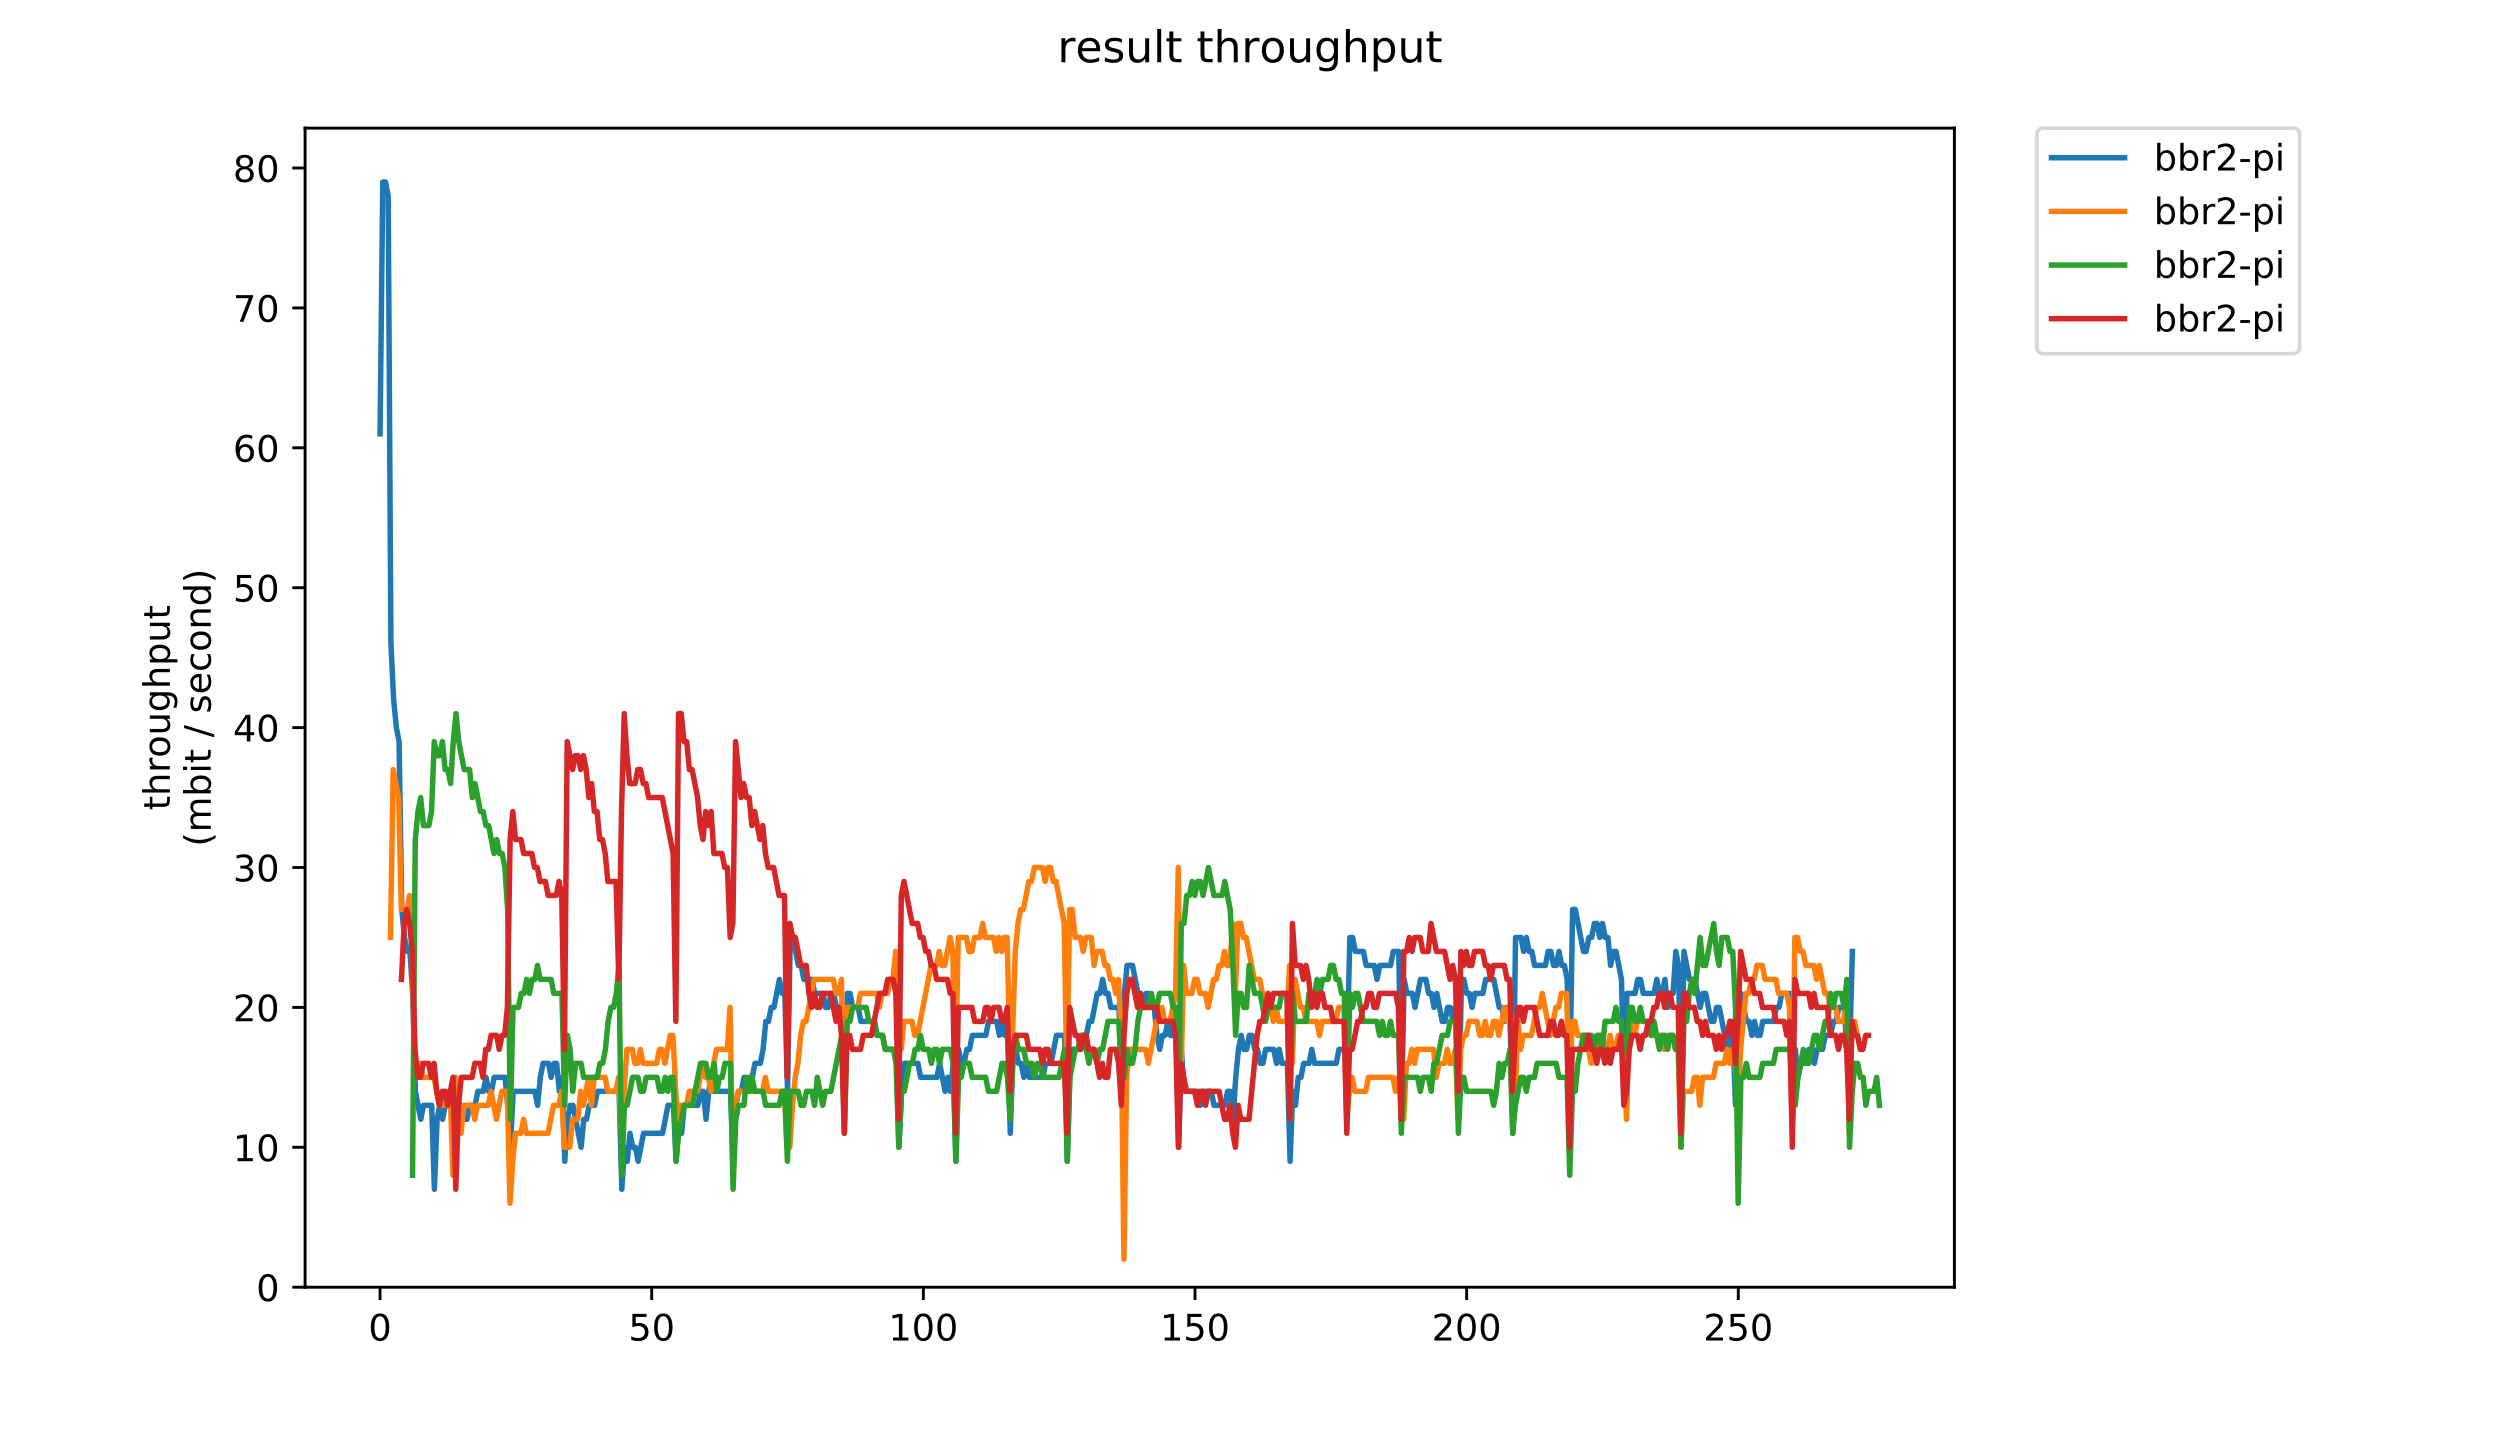 <?xml version="1.0" encoding="utf-8" standalone="no"?>
<!DOCTYPE svg PUBLIC "-//W3C//DTD SVG 1.1//EN"
  "http://www.w3.org/Graphics/SVG/1.1/DTD/svg11.dtd">
<!-- Created with matplotlib (https://matplotlib.org/) -->
<svg height="396pt" version="1.1" viewBox="0 0 684 396" width="684pt" xmlns="http://www.w3.org/2000/svg" xmlns:xlink="http://www.w3.org/1999/xlink">
 <defs>
  <style type="text/css">
*{stroke-linecap:butt;stroke-linejoin:round;}
  </style>
 </defs>
 <g id="figure_1">
  <g id="patch_1">
   <path d="M 0 396 
L 684 396 
L 684 0 
L 0 0 
z
" style="fill:#ffffff;"/>
  </g>
  <g id="axes_1">
   <g id="patch_2">
    <path d="M 83.472 352.174 
L 534.722 352.174 
L 534.722 35.062 
L 83.472 35.062 
z
" style="fill:#ffffff;"/>
   </g>
   <g id="matplotlib.axis_1">
    <g id="xtick_1">
     <g id="line2d_1">
      <defs>
       <path d="M 0 0 
L 0 3.5 
" id="m037f65667a" style="stroke:#000000;stroke-width:0.8;"/>
      </defs>
      <g>
       <use style="stroke:#000000;stroke-width:0.8;" x="103.984" xlink:href="#m037f65667a" y="352.174"/>
      </g>
     </g>
     <g id="text_1">
      <!-- 0 -->
      <defs>
       <path d="M 31.781 66.406 
Q 24.172 66.406 20.328 58.906 
Q 16.5 51.422 16.5 36.375 
Q 16.5 21.391 20.328 13.891 
Q 24.172 6.391 31.781 6.391 
Q 39.453 6.391 43.281 13.891 
Q 47.125 21.391 47.125 36.375 
Q 47.125 51.422 43.281 58.906 
Q 39.453 66.406 31.781 66.406 
z
M 31.781 74.219 
Q 44.047 74.219 50.516 64.516 
Q 56.984 54.828 56.984 36.375 
Q 56.984 17.969 50.516 8.266 
Q 44.047 -1.422 31.781 -1.422 
Q 19.531 -1.422 13.062 8.266 
Q 6.594 17.969 6.594 36.375 
Q 6.594 54.828 13.062 64.516 
Q 19.531 74.219 31.781 74.219 
z
" id="DejaVuSans-48"/>
      </defs>
      <g transform="translate(100.802 366.773)scale(0.1 -0.1)">
       <use xlink:href="#DejaVuSans-48"/>
      </g>
     </g>
    </g>
    <g id="xtick_2">
     <g id="line2d_2">
      <g>
       <use style="stroke:#000000;stroke-width:0.8;" x="178.306" xlink:href="#m037f65667a" y="352.174"/>
      </g>
     </g>
     <g id="text_2">
      <!-- 50 -->
      <defs>
       <path d="M 10.797 72.906 
L 49.516 72.906 
L 49.516 64.594 
L 19.828 64.594 
L 19.828 46.734 
Q 21.969 47.469 24.109 47.828 
Q 26.266 48.188 28.422 48.188 
Q 40.625 48.188 47.75 41.5 
Q 54.891 34.812 54.891 23.391 
Q 54.891 11.625 47.562 5.094 
Q 40.234 -1.422 26.906 -1.422 
Q 22.312 -1.422 17.547 -0.641 
Q 12.797 0.141 7.719 1.703 
L 7.719 11.625 
Q 12.109 9.234 16.797 8.062 
Q 21.484 6.891 26.703 6.891 
Q 35.156 6.891 40.078 11.328 
Q 45.016 15.766 45.016 23.391 
Q 45.016 31 40.078 35.438 
Q 35.156 39.891 26.703 39.891 
Q 22.75 39.891 18.812 39.016 
Q 14.891 38.141 10.797 36.281 
z
" id="DejaVuSans-53"/>
      </defs>
      <g transform="translate(171.944 366.773)scale(0.1 -0.1)">
       <use xlink:href="#DejaVuSans-53"/>
       <use x="63.623" xlink:href="#DejaVuSans-48"/>
      </g>
     </g>
    </g>
    <g id="xtick_3">
     <g id="line2d_3">
      <g>
       <use style="stroke:#000000;stroke-width:0.8;" x="252.629" xlink:href="#m037f65667a" y="352.174"/>
      </g>
     </g>
     <g id="text_3">
      <!-- 100 -->
      <defs>
       <path d="M 12.406 8.297 
L 28.516 8.297 
L 28.516 63.922 
L 10.984 60.406 
L 10.984 69.391 
L 28.422 72.906 
L 38.281 72.906 
L 38.281 8.297 
L 54.391 8.297 
L 54.391 0 
L 12.406 0 
z
" id="DejaVuSans-49"/>
      </defs>
      <g transform="translate(243.085 366.773)scale(0.1 -0.1)">
       <use xlink:href="#DejaVuSans-49"/>
       <use x="63.623" xlink:href="#DejaVuSans-48"/>
       <use x="127.246" xlink:href="#DejaVuSans-48"/>
      </g>
     </g>
    </g>
    <g id="xtick_4">
     <g id="line2d_4">
      <g>
       <use style="stroke:#000000;stroke-width:0.8;" x="326.951" xlink:href="#m037f65667a" y="352.174"/>
      </g>
     </g>
     <g id="text_4">
      <!-- 150 -->
      <g transform="translate(317.407 366.773)scale(0.1 -0.1)">
       <use xlink:href="#DejaVuSans-49"/>
       <use x="63.623" xlink:href="#DejaVuSans-53"/>
       <use x="127.246" xlink:href="#DejaVuSans-48"/>
      </g>
     </g>
    </g>
    <g id="xtick_5">
     <g id="line2d_5">
      <g>
       <use style="stroke:#000000;stroke-width:0.8;" x="401.274" xlink:href="#m037f65667a" y="352.174"/>
      </g>
     </g>
     <g id="text_5">
      <!-- 200 -->
      <defs>
       <path d="M 19.188 8.297 
L 53.609 8.297 
L 53.609 0 
L 7.328 0 
L 7.328 8.297 
Q 12.938 14.109 22.625 23.891 
Q 32.328 33.688 34.812 36.531 
Q 39.547 41.844 41.422 45.531 
Q 43.312 49.219 43.312 52.781 
Q 43.312 58.594 39.234 62.25 
Q 35.156 65.922 28.609 65.922 
Q 23.969 65.922 18.812 64.312 
Q 13.672 62.703 7.812 59.422 
L 7.812 69.391 
Q 13.766 71.781 18.938 73 
Q 24.125 74.219 28.422 74.219 
Q 39.75 74.219 46.484 68.547 
Q 53.219 62.891 53.219 53.422 
Q 53.219 48.922 51.531 44.891 
Q 49.859 40.875 45.406 35.406 
Q 44.188 33.984 37.641 27.219 
Q 31.109 20.453 19.188 8.297 
z
" id="DejaVuSans-50"/>
      </defs>
      <g transform="translate(391.73 366.773)scale(0.1 -0.1)">
       <use xlink:href="#DejaVuSans-50"/>
       <use x="63.623" xlink:href="#DejaVuSans-48"/>
       <use x="127.246" xlink:href="#DejaVuSans-48"/>
      </g>
     </g>
    </g>
    <g id="xtick_6">
     <g id="line2d_6">
      <g>
       <use style="stroke:#000000;stroke-width:0.8;" x="475.596" xlink:href="#m037f65667a" y="352.174"/>
      </g>
     </g>
     <g id="text_6">
      <!-- 250 -->
      <g transform="translate(466.052 366.773)scale(0.1 -0.1)">
       <use xlink:href="#DejaVuSans-50"/>
       <use x="63.623" xlink:href="#DejaVuSans-53"/>
       <use x="127.246" xlink:href="#DejaVuSans-48"/>
      </g>
     </g>
    </g>
   </g>
   <g id="matplotlib.axis_2">
    <g id="ytick_1">
     <g id="line2d_7">
      <defs>
       <path d="M 0 0 
L -3.5 0 
" id="m680a08a64b" style="stroke:#000000;stroke-width:0.8;"/>
      </defs>
      <g>
       <use style="stroke:#000000;stroke-width:0.8;" x="83.472" xlink:href="#m680a08a64b" y="352.174"/>
      </g>
     </g>
     <g id="text_7">
      <!-- 0 -->
      <g transform="translate(70.11 355.973)scale(0.1 -0.1)">
       <use xlink:href="#DejaVuSans-48"/>
      </g>
     </g>
    </g>
    <g id="ytick_2">
     <g id="line2d_8">
      <g>
       <use style="stroke:#000000;stroke-width:0.8;" x="83.472" xlink:href="#m680a08a64b" y="313.899"/>
      </g>
     </g>
     <g id="text_8">
      <!-- 10 -->
      <g transform="translate(63.747 317.698)scale(0.1 -0.1)">
       <use xlink:href="#DejaVuSans-49"/>
       <use x="63.623" xlink:href="#DejaVuSans-48"/>
      </g>
     </g>
    </g>
    <g id="ytick_3">
     <g id="line2d_9">
      <g>
       <use style="stroke:#000000;stroke-width:0.8;" x="83.472" xlink:href="#m680a08a64b" y="275.623"/>
      </g>
     </g>
     <g id="text_9">
      <!-- 20 -->
      <g transform="translate(63.747 279.423)scale(0.1 -0.1)">
       <use xlink:href="#DejaVuSans-50"/>
       <use x="63.623" xlink:href="#DejaVuSans-48"/>
      </g>
     </g>
    </g>
    <g id="ytick_4">
     <g id="line2d_10">
      <g>
       <use style="stroke:#000000;stroke-width:0.8;" x="83.472" xlink:href="#m680a08a64b" y="237.348"/>
      </g>
     </g>
     <g id="text_10">
      <!-- 30 -->
      <defs>
       <path d="M 40.578 39.312 
Q 47.656 37.797 51.625 33 
Q 55.609 28.219 55.609 21.188 
Q 55.609 10.406 48.188 4.484 
Q 40.766 -1.422 27.094 -1.422 
Q 22.516 -1.422 17.656 -0.516 
Q 12.797 0.391 7.625 2.203 
L 7.625 11.719 
Q 11.719 9.328 16.594 8.109 
Q 21.484 6.891 26.812 6.891 
Q 36.078 6.891 40.938 10.547 
Q 45.797 14.203 45.797 21.188 
Q 45.797 27.641 41.281 31.266 
Q 36.766 34.906 28.719 34.906 
L 20.219 34.906 
L 20.219 43.016 
L 29.109 43.016 
Q 36.375 43.016 40.234 45.922 
Q 44.094 48.828 44.094 54.297 
Q 44.094 59.906 40.109 62.906 
Q 36.141 65.922 28.719 65.922 
Q 24.656 65.922 20.016 65.031 
Q 15.375 64.156 9.812 62.312 
L 9.812 71.094 
Q 15.438 72.656 20.344 73.438 
Q 25.25 74.219 29.594 74.219 
Q 40.828 74.219 47.359 69.109 
Q 53.906 64.016 53.906 55.328 
Q 53.906 49.266 50.438 45.094 
Q 46.969 40.922 40.578 39.312 
z
" id="DejaVuSans-51"/>
      </defs>
      <g transform="translate(63.747 241.147)scale(0.1 -0.1)">
       <use xlink:href="#DejaVuSans-51"/>
       <use x="63.623" xlink:href="#DejaVuSans-48"/>
      </g>
     </g>
    </g>
    <g id="ytick_5">
     <g id="line2d_11">
      <g>
       <use style="stroke:#000000;stroke-width:0.8;" x="83.472" xlink:href="#m680a08a64b" y="199.073"/>
      </g>
     </g>
     <g id="text_11">
      <!-- 40 -->
      <defs>
       <path d="M 37.797 64.312 
L 12.891 25.391 
L 37.797 25.391 
z
M 35.203 72.906 
L 47.609 72.906 
L 47.609 25.391 
L 58.016 25.391 
L 58.016 17.188 
L 47.609 17.188 
L 47.609 0 
L 37.797 0 
L 37.797 17.188 
L 4.891 17.188 
L 4.891 26.703 
z
" id="DejaVuSans-52"/>
      </defs>
      <g transform="translate(63.747 202.872)scale(0.1 -0.1)">
       <use xlink:href="#DejaVuSans-52"/>
       <use x="63.623" xlink:href="#DejaVuSans-48"/>
      </g>
     </g>
    </g>
    <g id="ytick_6">
     <g id="line2d_12">
      <g>
       <use style="stroke:#000000;stroke-width:0.8;" x="83.472" xlink:href="#m680a08a64b" y="160.797"/>
      </g>
     </g>
     <g id="text_12">
      <!-- 50 -->
      <g transform="translate(63.747 164.596)scale(0.1 -0.1)">
       <use xlink:href="#DejaVuSans-53"/>
       <use x="63.623" xlink:href="#DejaVuSans-48"/>
      </g>
     </g>
    </g>
    <g id="ytick_7">
     <g id="line2d_13">
      <g>
       <use style="stroke:#000000;stroke-width:0.8;" x="83.472" xlink:href="#m680a08a64b" y="122.522"/>
      </g>
     </g>
     <g id="text_13">
      <!-- 60 -->
      <defs>
       <path d="M 33.016 40.375 
Q 26.375 40.375 22.484 35.828 
Q 18.609 31.297 18.609 23.391 
Q 18.609 15.531 22.484 10.953 
Q 26.375 6.391 33.016 6.391 
Q 39.656 6.391 43.531 10.953 
Q 47.406 15.531 47.406 23.391 
Q 47.406 31.297 43.531 35.828 
Q 39.656 40.375 33.016 40.375 
z
M 52.594 71.297 
L 52.594 62.312 
Q 48.875 64.062 45.094 64.984 
Q 41.312 65.922 37.594 65.922 
Q 27.828 65.922 22.672 59.328 
Q 17.531 52.734 16.797 39.406 
Q 19.672 43.656 24.016 45.922 
Q 28.375 48.188 33.594 48.188 
Q 44.578 48.188 50.953 41.516 
Q 57.328 34.859 57.328 23.391 
Q 57.328 12.156 50.688 5.359 
Q 44.047 -1.422 33.016 -1.422 
Q 20.359 -1.422 13.672 8.266 
Q 6.984 17.969 6.984 36.375 
Q 6.984 53.656 15.188 63.938 
Q 23.391 74.219 37.203 74.219 
Q 40.922 74.219 44.703 73.484 
Q 48.484 72.75 52.594 71.297 
z
" id="DejaVuSans-54"/>
      </defs>
      <g transform="translate(63.747 126.321)scale(0.1 -0.1)">
       <use xlink:href="#DejaVuSans-54"/>
       <use x="63.623" xlink:href="#DejaVuSans-48"/>
      </g>
     </g>
    </g>
    <g id="ytick_8">
     <g id="line2d_14">
      <g>
       <use style="stroke:#000000;stroke-width:0.8;" x="83.472" xlink:href="#m680a08a64b" y="84.246"/>
      </g>
     </g>
     <g id="text_14">
      <!-- 70 -->
      <defs>
       <path d="M 8.203 72.906 
L 55.078 72.906 
L 55.078 68.703 
L 28.609 0 
L 18.312 0 
L 43.219 64.594 
L 8.203 64.594 
z
" id="DejaVuSans-55"/>
      </defs>
      <g transform="translate(63.747 88.046)scale(0.1 -0.1)">
       <use xlink:href="#DejaVuSans-55"/>
       <use x="63.623" xlink:href="#DejaVuSans-48"/>
      </g>
     </g>
    </g>
    <g id="ytick_9">
     <g id="line2d_15">
      <g>
       <use style="stroke:#000000;stroke-width:0.8;" x="83.472" xlink:href="#m680a08a64b" y="45.971"/>
      </g>
     </g>
     <g id="text_15">
      <!-- 80 -->
      <defs>
       <path d="M 31.781 34.625 
Q 24.75 34.625 20.719 30.859 
Q 16.703 27.094 16.703 20.516 
Q 16.703 13.922 20.719 10.156 
Q 24.75 6.391 31.781 6.391 
Q 38.812 6.391 42.859 10.172 
Q 46.922 13.969 46.922 20.516 
Q 46.922 27.094 42.891 30.859 
Q 38.875 34.625 31.781 34.625 
z
M 21.922 38.812 
Q 15.578 40.375 12.031 44.719 
Q 8.5 49.078 8.5 55.328 
Q 8.5 64.062 14.719 69.141 
Q 20.953 74.219 31.781 74.219 
Q 42.672 74.219 48.875 69.141 
Q 55.078 64.062 55.078 55.328 
Q 55.078 49.078 51.531 44.719 
Q 48 40.375 41.703 38.812 
Q 48.828 37.156 52.797 32.312 
Q 56.781 27.484 56.781 20.516 
Q 56.781 9.906 50.312 4.234 
Q 43.844 -1.422 31.781 -1.422 
Q 19.734 -1.422 13.25 4.234 
Q 6.781 9.906 6.781 20.516 
Q 6.781 27.484 10.781 32.312 
Q 14.797 37.156 21.922 38.812 
z
M 18.312 54.391 
Q 18.312 48.734 21.844 45.562 
Q 25.391 42.391 31.781 42.391 
Q 38.141 42.391 41.719 45.562 
Q 45.312 48.734 45.312 54.391 
Q 45.312 60.062 41.719 63.234 
Q 38.141 66.406 31.781 66.406 
Q 25.391 66.406 21.844 63.234 
Q 18.312 60.062 18.312 54.391 
z
" id="DejaVuSans-56"/>
      </defs>
      <g transform="translate(63.747 49.77)scale(0.1 -0.1)">
       <use xlink:href="#DejaVuSans-56"/>
       <use x="63.623" xlink:href="#DejaVuSans-48"/>
      </g>
     </g>
    </g>
    <g id="text_16">
     <!-- throughput -->
     <defs>
      <path d="M 18.312 70.219 
L 18.312 54.688 
L 36.812 54.688 
L 36.812 47.703 
L 18.312 47.703 
L 18.312 18.016 
Q 18.312 11.328 20.141 9.422 
Q 21.969 7.516 27.594 7.516 
L 36.812 7.516 
L 36.812 0 
L 27.594 0 
Q 17.188 0 13.234 3.875 
Q 9.281 7.766 9.281 18.016 
L 9.281 47.703 
L 2.688 47.703 
L 2.688 54.688 
L 9.281 54.688 
L 9.281 70.219 
z
" id="DejaVuSans-116"/>
      <path d="M 54.891 33.016 
L 54.891 0 
L 45.906 0 
L 45.906 32.719 
Q 45.906 40.484 42.875 44.328 
Q 39.844 48.188 33.797 48.188 
Q 26.516 48.188 22.312 43.547 
Q 18.109 38.922 18.109 30.906 
L 18.109 0 
L 9.078 0 
L 9.078 75.984 
L 18.109 75.984 
L 18.109 46.188 
Q 21.344 51.125 25.703 53.562 
Q 30.078 56 35.797 56 
Q 45.219 56 50.047 50.172 
Q 54.891 44.344 54.891 33.016 
z
" id="DejaVuSans-104"/>
      <path d="M 41.109 46.297 
Q 39.594 47.172 37.812 47.578 
Q 36.031 48 33.891 48 
Q 26.266 48 22.188 43.047 
Q 18.109 38.094 18.109 28.812 
L 18.109 0 
L 9.078 0 
L 9.078 54.688 
L 18.109 54.688 
L 18.109 46.188 
Q 20.953 51.172 25.484 53.578 
Q 30.031 56 36.531 56 
Q 37.453 56 38.578 55.875 
Q 39.703 55.766 41.062 55.516 
z
" id="DejaVuSans-114"/>
      <path d="M 30.609 48.391 
Q 23.391 48.391 19.188 42.75 
Q 14.984 37.109 14.984 27.297 
Q 14.984 17.484 19.156 11.844 
Q 23.344 6.203 30.609 6.203 
Q 37.797 6.203 41.984 11.859 
Q 46.188 17.531 46.188 27.297 
Q 46.188 37.016 41.984 42.703 
Q 37.797 48.391 30.609 48.391 
z
M 30.609 56 
Q 42.328 56 49.016 48.375 
Q 55.719 40.766 55.719 27.297 
Q 55.719 13.875 49.016 6.219 
Q 42.328 -1.422 30.609 -1.422 
Q 18.844 -1.422 12.172 6.219 
Q 5.516 13.875 5.516 27.297 
Q 5.516 40.766 12.172 48.375 
Q 18.844 56 30.609 56 
z
" id="DejaVuSans-111"/>
      <path d="M 8.5 21.578 
L 8.5 54.688 
L 17.484 54.688 
L 17.484 21.922 
Q 17.484 14.156 20.5 10.266 
Q 23.531 6.391 29.594 6.391 
Q 36.859 6.391 41.078 11.031 
Q 45.312 15.672 45.312 23.688 
L 45.312 54.688 
L 54.297 54.688 
L 54.297 0 
L 45.312 0 
L 45.312 8.406 
Q 42.047 3.422 37.719 1 
Q 33.406 -1.422 27.688 -1.422 
Q 18.266 -1.422 13.375 4.438 
Q 8.5 10.297 8.5 21.578 
z
M 31.109 56 
z
" id="DejaVuSans-117"/>
      <path d="M 45.406 27.984 
Q 45.406 37.75 41.375 43.109 
Q 37.359 48.484 30.078 48.484 
Q 22.859 48.484 18.828 43.109 
Q 14.797 37.75 14.797 27.984 
Q 14.797 18.266 18.828 12.891 
Q 22.859 7.516 30.078 7.516 
Q 37.359 7.516 41.375 12.891 
Q 45.406 18.266 45.406 27.984 
z
M 54.391 6.781 
Q 54.391 -7.172 48.188 -13.984 
Q 42 -20.797 29.203 -20.797 
Q 24.469 -20.797 20.266 -20.094 
Q 16.062 -19.391 12.109 -17.922 
L 12.109 -9.188 
Q 16.062 -11.328 19.922 -12.344 
Q 23.781 -13.375 27.781 -13.375 
Q 36.625 -13.375 41.016 -8.766 
Q 45.406 -4.156 45.406 5.172 
L 45.406 9.625 
Q 42.625 4.781 38.281 2.391 
Q 33.938 0 27.875 0 
Q 17.828 0 11.672 7.656 
Q 5.516 15.328 5.516 27.984 
Q 5.516 40.672 11.672 48.328 
Q 17.828 56 27.875 56 
Q 33.938 56 38.281 53.609 
Q 42.625 51.219 45.406 46.391 
L 45.406 54.688 
L 54.391 54.688 
z
" id="DejaVuSans-103"/>
      <path d="M 18.109 8.203 
L 18.109 -20.797 
L 9.078 -20.797 
L 9.078 54.688 
L 18.109 54.688 
L 18.109 46.391 
Q 20.953 51.266 25.266 53.625 
Q 29.594 56 35.594 56 
Q 45.562 56 51.781 48.094 
Q 58.016 40.188 58.016 27.297 
Q 58.016 14.406 51.781 6.484 
Q 45.562 -1.422 35.594 -1.422 
Q 29.594 -1.422 25.266 0.953 
Q 20.953 3.328 18.109 8.203 
z
M 48.688 27.297 
Q 48.688 37.203 44.609 42.844 
Q 40.531 48.484 33.406 48.484 
Q 26.266 48.484 22.188 42.844 
Q 18.109 37.203 18.109 27.297 
Q 18.109 17.391 22.188 11.75 
Q 26.266 6.109 33.406 6.109 
Q 40.531 6.109 44.609 11.75 
Q 48.688 17.391 48.688 27.297 
z
" id="DejaVuSans-112"/>
     </defs>
     <g transform="translate(46.47 221.675)rotate(-90)scale(0.1 -0.1)">
      <use xlink:href="#DejaVuSans-116"/>
      <use x="39.209" xlink:href="#DejaVuSans-104"/>
      <use x="102.588" xlink:href="#DejaVuSans-114"/>
      <use x="143.67" xlink:href="#DejaVuSans-111"/>
      <use x="204.852" xlink:href="#DejaVuSans-117"/>
      <use x="268.23" xlink:href="#DejaVuSans-103"/>
      <use x="331.707" xlink:href="#DejaVuSans-104"/>
      <use x="395.086" xlink:href="#DejaVuSans-112"/>
      <use x="458.562" xlink:href="#DejaVuSans-117"/>
      <use x="521.941" xlink:href="#DejaVuSans-116"/>
     </g>
     <!-- (mbit / second) -->
     <defs>
      <path d="M 31 75.875 
Q 24.469 64.656 21.281 53.656 
Q 18.109 42.672 18.109 31.391 
Q 18.109 20.125 21.312 9.062 
Q 24.516 -2 31 -13.188 
L 23.188 -13.188 
Q 15.875 -1.703 12.234 9.375 
Q 8.594 20.453 8.594 31.391 
Q 8.594 42.281 12.203 53.312 
Q 15.828 64.359 23.188 75.875 
z
" id="DejaVuSans-40"/>
      <path d="M 52 44.188 
Q 55.375 50.25 60.062 53.125 
Q 64.75 56 71.094 56 
Q 79.641 56 84.281 50.016 
Q 88.922 44.047 88.922 33.016 
L 88.922 0 
L 79.891 0 
L 79.891 32.719 
Q 79.891 40.578 77.094 44.375 
Q 74.312 48.188 68.609 48.188 
Q 61.625 48.188 57.562 43.547 
Q 53.516 38.922 53.516 30.906 
L 53.516 0 
L 44.484 0 
L 44.484 32.719 
Q 44.484 40.625 41.703 44.406 
Q 38.922 48.188 33.109 48.188 
Q 26.219 48.188 22.156 43.531 
Q 18.109 38.875 18.109 30.906 
L 18.109 0 
L 9.078 0 
L 9.078 54.688 
L 18.109 54.688 
L 18.109 46.188 
Q 21.188 51.219 25.484 53.609 
Q 29.781 56 35.688 56 
Q 41.656 56 45.828 52.969 
Q 50 49.953 52 44.188 
z
" id="DejaVuSans-109"/>
      <path d="M 48.688 27.297 
Q 48.688 37.203 44.609 42.844 
Q 40.531 48.484 33.406 48.484 
Q 26.266 48.484 22.188 42.844 
Q 18.109 37.203 18.109 27.297 
Q 18.109 17.391 22.188 11.75 
Q 26.266 6.109 33.406 6.109 
Q 40.531 6.109 44.609 11.75 
Q 48.688 17.391 48.688 27.297 
z
M 18.109 46.391 
Q 20.953 51.266 25.266 53.625 
Q 29.594 56 35.594 56 
Q 45.562 56 51.781 48.094 
Q 58.016 40.188 58.016 27.297 
Q 58.016 14.406 51.781 6.484 
Q 45.562 -1.422 35.594 -1.422 
Q 29.594 -1.422 25.266 0.953 
Q 20.953 3.328 18.109 8.203 
L 18.109 0 
L 9.078 0 
L 9.078 75.984 
L 18.109 75.984 
z
" id="DejaVuSans-98"/>
      <path d="M 9.422 54.688 
L 18.406 54.688 
L 18.406 0 
L 9.422 0 
z
M 9.422 75.984 
L 18.406 75.984 
L 18.406 64.594 
L 9.422 64.594 
z
" id="DejaVuSans-105"/>
      <path id="DejaVuSans-32"/>
      <path d="M 25.391 72.906 
L 33.688 72.906 
L 8.297 -9.281 
L 0 -9.281 
z
" id="DejaVuSans-47"/>
      <path d="M 44.281 53.078 
L 44.281 44.578 
Q 40.484 46.531 36.375 47.5 
Q 32.281 48.484 27.875 48.484 
Q 21.188 48.484 17.844 46.438 
Q 14.5 44.391 14.5 40.281 
Q 14.5 37.156 16.891 35.375 
Q 19.281 33.594 26.516 31.984 
L 29.594 31.297 
Q 39.156 29.25 43.188 25.516 
Q 47.219 21.781 47.219 15.094 
Q 47.219 7.469 41.188 3.016 
Q 35.156 -1.422 24.609 -1.422 
Q 20.219 -1.422 15.453 -0.562 
Q 10.688 0.297 5.422 2 
L 5.422 11.281 
Q 10.406 8.688 15.234 7.391 
Q 20.062 6.109 24.812 6.109 
Q 31.156 6.109 34.562 8.281 
Q 37.984 10.453 37.984 14.406 
Q 37.984 18.062 35.516 20.016 
Q 33.062 21.969 24.703 23.781 
L 21.578 24.516 
Q 13.234 26.266 9.516 29.906 
Q 5.812 33.547 5.812 39.891 
Q 5.812 47.609 11.281 51.797 
Q 16.75 56 26.812 56 
Q 31.781 56 36.172 55.266 
Q 40.578 54.547 44.281 53.078 
z
" id="DejaVuSans-115"/>
      <path d="M 56.203 29.594 
L 56.203 25.203 
L 14.891 25.203 
Q 15.484 15.922 20.484 11.062 
Q 25.484 6.203 34.422 6.203 
Q 39.594 6.203 44.453 7.469 
Q 49.312 8.734 54.109 11.281 
L 54.109 2.781 
Q 49.266 0.734 44.188 -0.344 
Q 39.109 -1.422 33.891 -1.422 
Q 20.797 -1.422 13.156 6.188 
Q 5.516 13.812 5.516 26.812 
Q 5.516 40.234 12.766 48.109 
Q 20.016 56 32.328 56 
Q 43.359 56 49.781 48.891 
Q 56.203 41.797 56.203 29.594 
z
M 47.219 32.234 
Q 47.125 39.594 43.094 43.984 
Q 39.062 48.391 32.422 48.391 
Q 24.906 48.391 20.391 44.141 
Q 15.875 39.891 15.188 32.172 
z
" id="DejaVuSans-101"/>
      <path d="M 48.781 52.594 
L 48.781 44.188 
Q 44.969 46.297 41.141 47.344 
Q 37.312 48.391 33.406 48.391 
Q 24.656 48.391 19.812 42.844 
Q 14.984 37.312 14.984 27.297 
Q 14.984 17.281 19.812 11.734 
Q 24.656 6.203 33.406 6.203 
Q 37.312 6.203 41.141 7.25 
Q 44.969 8.297 48.781 10.406 
L 48.781 2.094 
Q 45.016 0.344 40.984 -0.531 
Q 36.969 -1.422 32.422 -1.422 
Q 20.062 -1.422 12.781 6.344 
Q 5.516 14.109 5.516 27.297 
Q 5.516 40.672 12.859 48.328 
Q 20.219 56 33.016 56 
Q 37.156 56 41.109 55.141 
Q 45.062 54.297 48.781 52.594 
z
" id="DejaVuSans-99"/>
      <path d="M 54.891 33.016 
L 54.891 0 
L 45.906 0 
L 45.906 32.719 
Q 45.906 40.484 42.875 44.328 
Q 39.844 48.188 33.797 48.188 
Q 26.516 48.188 22.312 43.547 
Q 18.109 38.922 18.109 30.906 
L 18.109 0 
L 9.078 0 
L 9.078 54.688 
L 18.109 54.688 
L 18.109 46.188 
Q 21.344 51.125 25.703 53.562 
Q 30.078 56 35.797 56 
Q 45.219 56 50.047 50.172 
Q 54.891 44.344 54.891 33.016 
z
" id="DejaVuSans-110"/>
      <path d="M 45.406 46.391 
L 45.406 75.984 
L 54.391 75.984 
L 54.391 0 
L 45.406 0 
L 45.406 8.203 
Q 42.578 3.328 38.25 0.953 
Q 33.938 -1.422 27.875 -1.422 
Q 17.969 -1.422 11.734 6.484 
Q 5.516 14.406 5.516 27.297 
Q 5.516 40.188 11.734 48.094 
Q 17.969 56 27.875 56 
Q 33.938 56 38.25 53.625 
Q 42.578 51.266 45.406 46.391 
z
M 14.797 27.297 
Q 14.797 17.391 18.875 11.75 
Q 22.953 6.109 30.078 6.109 
Q 37.203 6.109 41.297 11.75 
Q 45.406 17.391 45.406 27.297 
Q 45.406 37.203 41.297 42.844 
Q 37.203 48.484 30.078 48.484 
Q 22.953 48.484 18.875 42.844 
Q 14.797 37.203 14.797 27.297 
z
" id="DejaVuSans-100"/>
      <path d="M 8.016 75.875 
L 15.828 75.875 
Q 23.141 64.359 26.781 53.312 
Q 30.422 42.281 30.422 31.391 
Q 30.422 20.453 26.781 9.375 
Q 23.141 -1.703 15.828 -13.188 
L 8.016 -13.188 
Q 14.5 -2 17.703 9.062 
Q 20.906 20.125 20.906 31.391 
Q 20.906 42.672 17.703 53.656 
Q 14.5 64.656 8.016 75.875 
z
" id="DejaVuSans-41"/>
     </defs>
     <g transform="translate(57.668 231.609)rotate(-90)scale(0.1 -0.1)">
      <use xlink:href="#DejaVuSans-40"/>
      <use x="39.014" xlink:href="#DejaVuSans-109"/>
      <use x="136.426" xlink:href="#DejaVuSans-98"/>
      <use x="199.902" xlink:href="#DejaVuSans-105"/>
      <use x="227.686" xlink:href="#DejaVuSans-116"/>
      <use x="266.895" xlink:href="#DejaVuSans-32"/>
      <use x="298.682" xlink:href="#DejaVuSans-47"/>
      <use x="332.373" xlink:href="#DejaVuSans-32"/>
      <use x="364.16" xlink:href="#DejaVuSans-115"/>
      <use x="416.26" xlink:href="#DejaVuSans-101"/>
      <use x="477.783" xlink:href="#DejaVuSans-99"/>
      <use x="532.764" xlink:href="#DejaVuSans-111"/>
      <use x="593.945" xlink:href="#DejaVuSans-110"/>
      <use x="657.324" xlink:href="#DejaVuSans-100"/>
      <use x="720.801" xlink:href="#DejaVuSans-41"/>
     </g>
    </g>
   </g>
   <g id="line2d_16">
    <path clip-path="url(#p54766f6b79)" d="M 103.984 118.694 
L 104.727 49.799 
L 105.47 49.799 
L 106.213 53.626 
L 106.957 176.107 
L 107.7 191.417 
L 108.443 199.073 
L 109.186 202.9 
L 109.93 248.831 
L 110.673 256.486 
L 111.416 260.313 
L 112.159 260.313 
L 112.902 271.796 
L 113.646 298.589 
L 115.132 306.244 
L 115.875 302.416 
L 118.105 302.416 
L 118.848 325.381 
L 119.591 306.244 
L 120.335 302.416 
L 121.078 306.244 
L 121.821 302.416 
L 123.308 302.416 
L 124.051 294.761 
L 125.537 302.416 
L 126.28 302.416 
L 127.024 306.244 
L 127.767 306.244 
L 128.51 302.416 
L 129.997 302.416 
L 130.74 298.589 
L 132.226 298.589 
L 132.969 294.761 
L 133.713 298.589 
L 134.456 298.589 
L 135.199 294.761 
L 138.172 294.761 
L 138.915 302.416 
L 139.658 313.899 
L 140.402 298.589 
L 146.348 298.589 
L 147.091 302.416 
L 147.834 294.761 
L 148.577 290.934 
L 150.064 290.934 
L 150.807 294.761 
L 151.55 290.934 
L 152.293 290.934 
L 153.037 298.589 
L 153.78 294.761 
L 154.523 317.726 
L 155.266 306.244 
L 156.009 302.416 
L 156.753 302.416 
L 158.982 313.899 
L 159.726 306.244 
L 160.469 306.244 
L 161.212 302.416 
L 162.698 302.416 
L 163.442 298.589 
L 169.387 298.589 
L 170.131 325.381 
L 170.874 313.899 
L 171.617 317.726 
L 172.36 310.071 
L 173.104 313.899 
L 173.847 313.899 
L 174.59 317.726 
L 176.076 310.071 
L 181.279 310.071 
L 182.766 302.416 
L 184.252 302.416 
L 184.995 317.726 
L 185.738 306.244 
L 186.482 310.071 
L 187.225 302.416 
L 190.941 302.416 
L 191.684 298.589 
L 192.427 298.589 
L 193.171 306.244 
L 193.914 298.589 
L 194.657 294.761 
L 195.4 298.589 
L 199.86 298.589 
L 200.603 317.726 
L 201.346 302.416 
L 202.089 298.589 
L 202.833 298.589 
L 203.576 294.761 
L 204.319 298.589 
L 205.062 294.761 
L 205.805 294.761 
L 206.549 290.934 
L 208.035 290.934 
L 208.778 287.106 
L 209.522 279.451 
L 210.265 279.451 
L 211.008 275.623 
L 211.751 275.623 
L 213.238 267.968 
L 213.981 271.796 
L 214.724 271.796 
L 215.467 298.589 
L 216.211 256.486 
L 216.954 256.486 
L 218.44 264.141 
L 219.184 264.141 
L 219.927 267.968 
L 222.156 267.968 
L 222.9 271.796 
L 225.129 271.796 
L 225.873 275.623 
L 226.616 275.623 
L 227.359 271.796 
L 228.102 271.796 
L 228.845 275.623 
L 229.589 275.623 
L 230.332 279.451 
L 231.075 302.416 
L 231.818 271.796 
L 232.562 271.796 
L 233.305 275.623 
L 234.791 275.623 
L 235.534 279.451 
L 239.251 279.451 
L 239.994 283.278 
L 241.48 283.278 
L 242.223 287.106 
L 245.196 287.106 
L 245.94 313.899 
L 246.683 298.589 
L 247.426 290.934 
L 251.142 290.934 
L 251.885 294.761 
L 256.345 294.761 
L 257.088 290.934 
L 258.574 298.589 
L 259.318 294.761 
L 260.061 298.589 
L 260.804 290.934 
L 261.547 317.726 
L 262.291 287.106 
L 263.034 290.934 
L 263.777 290.934 
L 264.52 287.106 
L 265.263 287.106 
L 266.007 283.278 
L 269.723 283.278 
L 270.466 279.451 
L 272.696 279.451 
L 273.439 283.278 
L 274.182 279.451 
L 274.925 283.278 
L 275.669 283.278 
L 276.412 310.071 
L 277.155 287.106 
L 277.898 287.106 
L 278.641 290.934 
L 279.385 290.934 
L 280.128 294.761 
L 280.871 290.934 
L 281.614 294.761 
L 285.331 294.761 
L 286.074 290.934 
L 287.56 290.934 
L 289.047 283.278 
L 291.276 283.278 
L 292.02 317.726 
L 292.763 290.934 
L 293.506 287.106 
L 295.736 287.106 
L 296.479 283.278 
L 297.222 283.278 
L 297.965 279.451 
L 298.709 279.451 
L 300.195 271.796 
L 300.938 271.796 
L 301.681 267.968 
L 302.425 271.796 
L 303.168 271.796 
L 303.911 275.623 
L 306.141 275.623 
L 306.884 298.589 
L 307.627 271.796 
L 308.37 264.141 
L 309.857 264.141 
L 311.343 271.796 
L 312.087 271.796 
L 312.83 275.623 
L 313.573 271.796 
L 314.316 271.796 
L 315.059 275.623 
L 315.803 275.623 
L 316.546 283.278 
L 317.289 287.106 
L 318.032 283.278 
L 318.776 283.278 
L 319.519 279.451 
L 320.262 283.278 
L 321.005 283.278 
L 321.749 279.451 
L 322.492 313.899 
L 323.235 287.106 
L 323.978 298.589 
L 327.694 298.589 
L 328.438 302.416 
L 329.181 298.589 
L 331.41 298.589 
L 332.154 302.416 
L 335.127 302.416 
L 335.87 298.589 
L 336.613 298.589 
L 337.356 306.244 
L 338.099 294.761 
L 338.843 287.106 
L 339.586 283.278 
L 340.329 287.106 
L 341.072 287.106 
L 341.816 283.278 
L 342.559 283.278 
L 343.302 287.106 
L 344.045 287.106 
L 344.788 290.934 
L 345.532 290.934 
L 346.275 287.106 
L 348.505 287.106 
L 349.248 290.934 
L 349.991 287.106 
L 350.734 290.934 
L 352.221 290.934 
L 352.964 317.726 
L 353.707 298.589 
L 354.45 302.416 
L 355.194 294.761 
L 355.937 294.761 
L 356.68 290.934 
L 358.167 290.934 
L 358.91 287.106 
L 359.653 290.934 
L 365.599 290.934 
L 366.342 287.106 
L 368.572 287.106 
L 369.315 256.486 
L 370.058 256.486 
L 370.801 260.313 
L 373.031 260.313 
L 373.774 264.141 
L 376.004 264.141 
L 376.747 267.968 
L 377.49 264.141 
L 380.463 264.141 
L 381.206 260.313 
L 382.693 260.313 
L 383.436 302.416 
L 384.179 267.968 
L 384.923 271.796 
L 386.409 271.796 
L 387.152 275.623 
L 388.639 267.968 
L 390.125 267.968 
L 390.868 271.796 
L 391.612 271.796 
L 392.355 275.623 
L 393.098 271.796 
L 394.585 279.451 
L 395.328 279.451 
L 396.071 275.623 
L 396.814 275.623 
L 397.557 279.451 
L 398.301 275.623 
L 399.044 306.244 
L 399.787 271.796 
L 400.53 267.968 
L 401.274 271.796 
L 402.017 271.796 
L 402.76 275.623 
L 403.503 271.796 
L 405.733 271.796 
L 406.476 267.968 
L 408.706 267.968 
L 410.192 275.623 
L 410.935 275.623 
L 411.679 279.451 
L 412.422 275.623 
L 413.165 279.451 
L 413.908 310.071 
L 414.652 256.486 
L 416.138 256.486 
L 416.881 260.313 
L 417.624 256.486 
L 418.368 260.313 
L 419.111 260.313 
L 419.854 264.141 
L 422.827 264.141 
L 423.57 260.313 
L 424.314 260.313 
L 425.057 264.141 
L 425.8 264.141 
L 426.543 260.313 
L 427.286 264.141 
L 428.03 264.141 
L 428.773 267.968 
L 429.516 294.761 
L 430.259 248.831 
L 431.003 248.831 
L 433.232 260.313 
L 433.975 260.313 
L 434.719 256.486 
L 435.462 256.486 
L 436.205 252.658 
L 436.948 252.658 
L 437.692 256.486 
L 438.435 252.658 
L 439.178 256.486 
L 439.921 256.486 
L 440.664 264.141 
L 441.408 260.313 
L 442.151 260.313 
L 443.637 267.968 
L 444.381 298.589 
L 445.124 271.796 
L 447.353 271.796 
L 448.097 267.968 
L 448.84 267.968 
L 449.583 271.796 
L 452.556 271.796 
L 453.299 267.968 
L 454.042 271.796 
L 454.786 271.796 
L 455.529 267.968 
L 456.272 275.623 
L 457.015 271.796 
L 457.759 271.796 
L 458.502 260.313 
L 459.245 264.141 
L 459.988 302.416 
L 460.732 260.313 
L 462.218 267.968 
L 463.704 267.968 
L 465.191 275.623 
L 465.934 271.796 
L 466.677 271.796 
L 468.164 279.451 
L 468.907 279.451 
L 469.65 275.623 
L 470.393 275.623 
L 472.623 287.106 
L 473.366 279.451 
L 474.11 283.278 
L 474.853 302.416 
L 475.596 283.278 
L 476.339 271.796 
L 477.826 279.451 
L 478.569 279.451 
L 479.312 283.278 
L 480.055 279.451 
L 480.799 283.278 
L 481.542 283.278 
L 482.285 279.451 
L 485.258 279.451 
L 486.001 275.623 
L 486.744 275.623 
L 487.488 271.796 
L 489.717 271.796 
L 490.46 306.244 
L 491.204 287.106 
L 491.947 294.761 
L 492.69 290.934 
L 494.177 290.934 
L 494.92 287.106 
L 495.663 287.106 
L 496.406 290.934 
L 497.15 287.106 
L 498.636 287.106 
L 499.379 283.278 
L 500.866 283.278 
L 501.609 279.451 
L 502.352 279.451 
L 503.095 275.623 
L 504.582 275.623 
L 505.325 287.106 
L 506.068 287.106 
L 506.811 260.313 
L 506.811 260.313 
" style="fill:none;stroke:#1f77b4;stroke-linecap:square;stroke-width:1.5;"/>
   </g>
   <g id="line2d_17">
    <path clip-path="url(#p54766f6b79)" d="M 106.833 256.486 
L 107.576 210.555 
L 109.063 218.21 
L 109.806 248.831 
L 111.293 248.831 
L 112.036 245.003 
L 112.779 260.313 
L 113.522 294.761 
L 114.265 294.761 
L 115.009 290.934 
L 115.752 294.761 
L 118.725 294.761 
L 120.211 302.416 
L 121.698 302.416 
L 122.441 298.589 
L 123.184 298.589 
L 123.927 321.554 
L 124.671 294.761 
L 125.414 306.244 
L 126.157 310.071 
L 126.9 302.416 
L 129.13 302.416 
L 129.873 306.244 
L 130.616 302.416 
L 133.589 302.416 
L 134.333 298.589 
L 135.819 306.244 
L 137.305 298.589 
L 138.792 298.589 
L 139.535 329.209 
L 140.278 317.726 
L 141.022 310.071 
L 142.508 310.071 
L 143.251 306.244 
L 143.994 310.071 
L 149.94 310.071 
L 151.427 302.416 
L 152.913 302.416 
L 153.656 298.589 
L 154.4 313.899 
L 155.886 313.899 
L 156.629 306.244 
L 158.116 306.244 
L 158.859 298.589 
L 159.602 302.416 
L 161.089 294.761 
L 161.832 302.416 
L 162.575 294.761 
L 165.548 294.761 
L 166.291 298.589 
L 168.521 298.589 
L 169.264 294.761 
L 170.007 310.071 
L 171.494 287.106 
L 172.98 287.106 
L 173.723 290.934 
L 174.467 290.934 
L 175.21 287.106 
L 175.953 290.934 
L 179.669 290.934 
L 180.412 287.106 
L 181.156 287.106 
L 181.899 290.934 
L 183.385 283.278 
L 184.129 283.278 
L 184.872 298.589 
L 185.615 306.244 
L 186.358 302.416 
L 187.845 302.416 
L 188.588 298.589 
L 190.818 298.589 
L 192.304 290.934 
L 193.047 294.761 
L 193.791 294.761 
L 194.534 298.589 
L 195.277 290.934 
L 196.02 287.106 
L 198.993 287.106 
L 199.736 275.623 
L 200.48 317.726 
L 201.223 302.416 
L 201.966 298.589 
L 208.655 298.589 
L 209.398 294.761 
L 210.141 298.589 
L 214.601 298.589 
L 215.344 313.899 
L 216.087 313.899 
L 216.83 302.416 
L 217.574 294.761 
L 218.317 290.934 
L 219.06 283.278 
L 219.803 279.451 
L 220.547 279.451 
L 222.776 267.968 
L 227.979 267.968 
L 228.722 271.796 
L 229.465 271.796 
L 230.209 267.968 
L 230.952 306.244 
L 231.695 275.623 
L 234.668 275.623 
L 235.411 271.796 
L 239.87 271.796 
L 240.614 275.623 
L 241.357 271.796 
L 242.843 271.796 
L 243.587 267.968 
L 244.33 267.968 
L 245.073 260.313 
L 245.816 283.278 
L 246.559 287.106 
L 247.303 279.451 
L 249.532 279.451 
L 250.276 283.278 
L 251.019 283.278 
L 254.735 264.141 
L 256.221 264.141 
L 256.965 260.313 
L 257.708 264.141 
L 258.451 264.141 
L 259.937 256.486 
L 260.681 260.313 
L 261.424 294.761 
L 262.167 256.486 
L 264.397 256.486 
L 265.14 260.313 
L 265.883 260.313 
L 266.627 256.486 
L 268.113 256.486 
L 268.856 252.658 
L 269.599 256.486 
L 271.829 256.486 
L 272.572 260.313 
L 273.316 256.486 
L 274.059 260.313 
L 274.802 256.486 
L 275.545 256.486 
L 276.288 287.106 
L 277.032 283.278 
L 277.775 260.313 
L 278.518 252.658 
L 279.261 248.831 
L 280.005 248.831 
L 281.491 241.176 
L 282.234 241.176 
L 282.977 237.348 
L 285.207 237.348 
L 285.95 241.176 
L 286.694 237.348 
L 287.437 237.348 
L 288.18 241.176 
L 288.923 241.176 
L 291.153 252.658 
L 291.896 294.761 
L 292.639 248.831 
L 293.383 248.831 
L 294.126 256.486 
L 295.612 256.486 
L 296.356 260.313 
L 297.099 256.486 
L 298.585 256.486 
L 299.328 264.141 
L 300.072 260.313 
L 301.558 260.313 
L 302.301 264.141 
L 303.045 264.141 
L 303.788 267.968 
L 304.531 267.968 
L 305.274 271.796 
L 306.017 267.968 
L 306.761 283.278 
L 307.504 344.519 
L 308.247 294.761 
L 308.99 287.106 
L 313.45 287.106 
L 314.193 290.934 
L 316.423 279.451 
L 317.166 279.451 
L 317.909 275.623 
L 318.652 279.451 
L 320.139 279.451 
L 321.625 271.796 
L 322.368 237.348 
L 323.112 294.761 
L 323.855 264.141 
L 324.598 271.796 
L 326.084 271.796 
L 326.828 267.968 
L 327.571 267.968 
L 328.314 271.796 
L 329.801 271.796 
L 330.544 275.623 
L 332.03 267.968 
L 332.774 267.968 
L 333.517 264.141 
L 334.26 264.141 
L 335.003 260.313 
L 335.746 264.141 
L 336.49 264.141 
L 337.233 252.658 
L 337.976 271.796 
L 338.719 252.658 
L 339.463 252.658 
L 340.206 256.486 
L 340.949 256.486 
L 343.179 267.968 
L 344.665 267.968 
L 346.152 275.623 
L 347.638 275.623 
L 348.381 279.451 
L 349.124 275.623 
L 349.868 279.451 
L 352.097 279.451 
L 352.841 264.141 
L 353.584 290.934 
L 354.327 267.968 
L 355.813 275.623 
L 356.557 275.623 
L 357.3 279.451 
L 360.273 279.451 
L 361.016 283.278 
L 361.759 279.451 
L 365.475 279.451 
L 366.219 275.623 
L 367.705 275.623 
L 368.448 306.244 
L 369.192 298.589 
L 369.935 294.761 
L 370.678 298.589 
L 373.651 298.589 
L 374.394 294.761 
L 381.083 294.761 
L 381.826 298.589 
L 382.57 294.761 
L 383.313 294.761 
L 384.056 306.244 
L 384.799 290.934 
L 385.542 290.934 
L 386.286 287.106 
L 387.029 290.934 
L 387.772 287.106 
L 392.231 287.106 
L 392.975 294.761 
L 393.718 290.934 
L 395.204 290.934 
L 395.948 287.106 
L 396.691 290.934 
L 397.434 290.934 
L 398.177 287.106 
L 398.92 306.244 
L 399.664 287.106 
L 400.407 283.278 
L 401.15 283.278 
L 401.893 279.451 
L 404.123 279.451 
L 404.866 283.278 
L 405.61 283.278 
L 406.353 279.451 
L 407.096 283.278 
L 407.839 283.278 
L 408.582 279.451 
L 409.326 279.451 
L 410.069 283.278 
L 411.555 275.623 
L 412.299 279.451 
L 413.042 275.623 
L 413.785 279.451 
L 414.528 302.416 
L 415.271 279.451 
L 416.015 287.106 
L 416.758 283.278 
L 418.988 283.278 
L 420.474 275.623 
L 421.217 275.623 
L 421.96 271.796 
L 424.19 283.278 
L 425.677 275.623 
L 426.42 275.623 
L 427.163 271.796 
L 428.649 271.796 
L 429.393 302.416 
L 430.136 279.451 
L 430.879 279.451 
L 431.622 283.278 
L 433.852 283.278 
L 435.339 290.934 
L 436.082 287.106 
L 436.825 287.106 
L 437.568 283.278 
L 438.311 283.278 
L 439.055 287.106 
L 439.798 287.106 
L 440.541 283.278 
L 441.284 287.106 
L 442.028 287.106 
L 442.771 283.278 
L 443.514 283.278 
L 444.257 287.106 
L 445 306.244 
L 445.744 279.451 
L 446.487 279.451 
L 447.23 283.278 
L 447.973 279.451 
L 450.946 279.451 
L 451.689 283.278 
L 454.662 283.278 
L 455.406 287.106 
L 456.149 283.278 
L 457.635 283.278 
L 458.378 287.106 
L 459.122 287.106 
L 459.865 313.899 
L 460.608 298.589 
L 462.838 298.589 
L 463.581 294.761 
L 464.324 294.761 
L 465.067 302.416 
L 465.811 294.761 
L 468.784 294.761 
L 469.527 290.934 
L 471.757 290.934 
L 472.5 287.106 
L 473.243 290.934 
L 473.986 287.106 
L 474.729 290.934 
L 475.473 302.416 
L 476.216 287.106 
L 477.702 271.796 
L 478.446 271.796 
L 479.189 267.968 
L 479.932 267.968 
L 480.675 264.141 
L 482.162 264.141 
L 482.905 267.968 
L 485.878 267.968 
L 486.621 271.796 
L 488.851 271.796 
L 489.594 275.623 
L 490.337 306.244 
L 491.08 256.486 
L 491.824 256.486 
L 492.567 260.313 
L 493.31 260.313 
L 494.053 264.141 
L 496.283 264.141 
L 497.026 267.968 
L 497.769 264.141 
L 499.256 271.796 
L 499.999 271.796 
L 500.742 275.623 
L 502.229 275.623 
L 502.972 279.451 
L 504.458 279.451 
L 505.202 271.796 
L 505.945 310.071 
L 506.688 279.451 
L 507.431 279.451 
L 508.175 283.278 
L 508.175 283.278 
" style="fill:none;stroke:#ff7f0e;stroke-linecap:square;stroke-width:1.5;"/>
   </g>
   <g id="line2d_18">
    <path clip-path="url(#p54766f6b79)" d="M 112.87 321.554 
L 113.613 229.693 
L 114.356 222.038 
L 115.099 218.21 
L 115.843 225.865 
L 117.329 225.865 
L 118.072 222.038 
L 118.815 202.9 
L 119.559 206.728 
L 120.302 206.728 
L 121.045 202.9 
L 121.788 210.555 
L 122.532 210.555 
L 123.275 214.383 
L 124.018 202.9 
L 124.761 195.245 
L 125.505 202.9 
L 126.991 210.555 
L 128.477 210.555 
L 129.221 218.21 
L 129.964 214.383 
L 131.45 222.038 
L 132.194 222.038 
L 132.937 225.865 
L 133.68 225.865 
L 135.166 233.52 
L 135.91 229.693 
L 136.653 233.52 
L 137.396 233.52 
L 138.139 237.348 
L 138.883 248.831 
L 139.626 306.244 
L 140.369 275.623 
L 141.855 275.623 
L 142.599 271.796 
L 143.342 271.796 
L 144.085 267.968 
L 144.828 271.796 
L 145.572 267.968 
L 146.315 267.968 
L 147.058 264.141 
L 147.801 267.968 
L 150.774 267.968 
L 151.517 271.796 
L 153.747 271.796 
L 154.49 302.416 
L 155.234 283.278 
L 155.977 287.106 
L 156.72 298.589 
L 157.463 290.934 
L 158.95 290.934 
L 159.693 294.761 
L 163.409 294.761 
L 164.152 290.934 
L 164.895 290.934 
L 165.639 287.106 
L 166.382 279.451 
L 167.125 275.623 
L 167.868 275.623 
L 168.612 271.796 
L 169.355 264.141 
L 170.098 321.554 
L 170.841 302.416 
L 171.584 302.416 
L 173.071 294.761 
L 174.557 294.761 
L 175.301 298.589 
L 176.044 298.589 
L 176.787 294.761 
L 179.76 294.761 
L 180.503 298.589 
L 181.246 298.589 
L 181.99 294.761 
L 182.733 298.589 
L 183.476 294.761 
L 184.219 294.761 
L 184.962 317.726 
L 185.706 310.071 
L 187.192 302.416 
L 189.422 302.416 
L 191.652 290.934 
L 193.138 290.934 
L 193.881 294.761 
L 194.624 294.761 
L 195.368 290.934 
L 196.111 298.589 
L 196.854 294.761 
L 197.597 294.761 
L 198.341 290.934 
L 199.827 290.934 
L 200.57 325.381 
L 201.313 306.244 
L 202.057 302.416 
L 203.543 302.416 
L 204.286 294.761 
L 205.03 298.589 
L 205.773 294.761 
L 206.516 298.589 
L 208.746 298.589 
L 209.489 302.416 
L 213.205 302.416 
L 213.948 298.589 
L 214.691 298.589 
L 215.435 317.726 
L 216.178 298.589 
L 218.408 298.589 
L 219.151 302.416 
L 219.894 302.416 
L 220.637 298.589 
L 222.124 298.589 
L 222.867 302.416 
L 223.61 294.761 
L 225.097 302.416 
L 225.84 298.589 
L 227.326 298.589 
L 230.299 283.278 
L 231.042 310.071 
L 231.786 279.451 
L 232.529 279.451 
L 233.272 275.623 
L 236.988 275.623 
L 237.731 279.451 
L 239.218 279.451 
L 239.961 283.278 
L 241.448 283.278 
L 242.191 287.106 
L 244.42 287.106 
L 245.164 290.934 
L 245.907 313.899 
L 246.65 298.589 
L 247.393 298.589 
L 248.88 290.934 
L 249.623 290.934 
L 250.366 287.106 
L 251.109 287.106 
L 251.853 283.278 
L 252.596 287.106 
L 254.082 287.106 
L 254.826 290.934 
L 255.569 287.106 
L 256.312 287.106 
L 257.055 290.934 
L 257.798 287.106 
L 260.028 287.106 
L 260.771 290.934 
L 261.515 317.726 
L 262.258 294.761 
L 263.001 294.761 
L 263.744 290.934 
L 265.231 290.934 
L 265.974 294.761 
L 269.69 294.761 
L 270.433 298.589 
L 272.663 298.589 
L 274.149 290.934 
L 274.893 290.934 
L 275.636 294.761 
L 276.379 306.244 
L 277.122 290.934 
L 277.866 283.278 
L 278.609 287.106 
L 280.095 287.106 
L 280.838 290.934 
L 282.325 290.934 
L 283.068 294.761 
L 283.811 290.934 
L 284.555 290.934 
L 285.298 294.761 
L 289.757 294.761 
L 291.244 287.106 
L 291.987 317.726 
L 292.73 294.761 
L 294.217 287.106 
L 294.96 287.106 
L 295.703 283.278 
L 296.446 283.278 
L 297.933 290.934 
L 298.676 287.106 
L 299.419 287.106 
L 300.162 290.934 
L 300.906 287.106 
L 301.649 287.106 
L 303.135 279.451 
L 306.108 279.451 
L 306.851 294.761 
L 307.595 294.761 
L 308.338 287.106 
L 309.081 290.934 
L 309.824 290.934 
L 310.567 287.106 
L 311.311 279.451 
L 312.054 275.623 
L 314.284 275.623 
L 315.027 271.796 
L 315.77 275.623 
L 316.513 275.623 
L 317.256 271.796 
L 320.229 271.796 
L 320.973 275.623 
L 321.716 275.623 
L 322.459 306.244 
L 323.202 252.658 
L 323.945 252.658 
L 324.689 245.003 
L 325.432 245.003 
L 326.175 241.176 
L 326.918 245.003 
L 327.662 241.176 
L 328.405 241.176 
L 329.148 245.003 
L 330.635 237.348 
L 332.121 245.003 
L 334.351 245.003 
L 335.094 241.176 
L 336.58 248.831 
L 337.324 264.141 
L 338.067 283.278 
L 338.81 271.796 
L 339.553 271.796 
L 340.296 275.623 
L 341.04 275.623 
L 341.783 264.141 
L 343.269 271.796 
L 344.756 271.796 
L 346.242 279.451 
L 346.985 275.623 
L 349.958 275.623 
L 350.702 271.796 
L 352.188 271.796 
L 352.931 306.244 
L 353.674 271.796 
L 354.418 279.451 
L 357.391 279.451 
L 358.134 271.796 
L 359.62 271.796 
L 360.363 267.968 
L 361.107 271.796 
L 361.85 267.968 
L 363.336 267.968 
L 364.08 264.141 
L 364.823 264.141 
L 365.566 267.968 
L 366.309 267.968 
L 367.053 271.796 
L 367.796 271.796 
L 368.539 306.244 
L 369.282 271.796 
L 370.025 275.623 
L 370.769 271.796 
L 371.512 271.796 
L 372.998 279.451 
L 376.714 279.451 
L 377.458 283.278 
L 378.201 279.451 
L 378.944 283.278 
L 379.687 283.278 
L 380.431 279.451 
L 381.174 283.278 
L 382.66 283.278 
L 383.403 310.071 
L 384.147 294.761 
L 387.863 294.761 
L 388.606 298.589 
L 389.349 294.761 
L 390.836 294.761 
L 391.579 298.589 
L 392.322 290.934 
L 393.065 290.934 
L 394.552 283.278 
L 396.038 283.278 
L 396.781 279.451 
L 398.268 279.451 
L 399.011 310.071 
L 399.754 294.761 
L 400.498 294.761 
L 401.241 298.589 
L 407.93 298.589 
L 408.673 302.416 
L 409.416 298.589 
L 410.16 290.934 
L 410.903 294.761 
L 411.646 290.934 
L 412.389 290.934 
L 413.132 287.106 
L 413.876 310.071 
L 414.619 302.416 
L 416.105 294.761 
L 416.849 294.761 
L 417.592 298.589 
L 418.335 294.761 
L 419.821 294.761 
L 420.565 290.934 
L 425.767 290.934 
L 426.51 294.761 
L 428.74 294.761 
L 429.483 321.554 
L 430.227 298.589 
L 430.97 298.589 
L 431.713 290.934 
L 433.2 283.278 
L 435.429 283.278 
L 436.172 287.106 
L 436.916 283.278 
L 437.659 283.278 
L 438.402 287.106 
L 439.145 279.451 
L 441.375 279.451 
L 442.118 275.623 
L 442.861 279.451 
L 443.605 279.451 
L 444.348 298.589 
L 445.091 290.934 
L 445.834 275.623 
L 446.578 275.623 
L 447.321 279.451 
L 448.064 279.451 
L 448.807 275.623 
L 449.55 279.451 
L 451.037 279.451 
L 451.78 283.278 
L 452.523 279.451 
L 454.01 287.106 
L 454.753 283.278 
L 455.496 283.278 
L 456.239 287.106 
L 456.983 283.278 
L 457.726 283.278 
L 458.469 287.106 
L 459.212 283.278 
L 459.956 313.899 
L 460.699 279.451 
L 461.442 279.451 
L 462.185 271.796 
L 462.928 267.968 
L 463.672 271.796 
L 465.158 256.486 
L 465.901 264.141 
L 466.645 264.141 
L 468.874 252.658 
L 469.618 260.313 
L 470.361 264.141 
L 471.104 256.486 
L 472.59 256.486 
L 473.334 260.313 
L 474.077 260.313 
L 474.82 275.623 
L 475.563 329.209 
L 476.307 294.761 
L 477.05 294.761 
L 477.793 290.934 
L 478.536 294.761 
L 481.509 294.761 
L 482.252 290.934 
L 485.225 290.934 
L 485.968 287.106 
L 489.685 287.106 
L 490.428 298.589 
L 491.171 302.416 
L 491.914 294.761 
L 493.401 287.106 
L 494.144 290.934 
L 494.887 290.934 
L 496.374 283.278 
L 497.117 283.278 
L 497.86 287.106 
L 499.346 279.451 
L 500.09 279.451 
L 500.833 271.796 
L 501.576 275.623 
L 502.319 271.796 
L 503.806 271.796 
L 504.549 275.623 
L 505.292 267.968 
L 506.036 313.899 
L 506.779 298.589 
L 507.522 290.934 
L 508.265 290.934 
L 509.008 294.761 
L 509.752 294.761 
L 510.495 302.416 
L 511.238 298.589 
L 512.725 298.589 
L 513.468 294.761 
L 514.211 302.416 
L 514.211 302.416 
" style="fill:none;stroke:#2ca02c;stroke-linecap:square;stroke-width:1.5;"/>
   </g>
   <g id="line2d_19">
    <path clip-path="url(#p54766f6b79)" d="M 109.839 267.968 
L 110.582 252.658 
L 111.325 248.831 
L 112.069 252.658 
L 112.812 260.313 
L 113.555 287.106 
L 114.298 294.761 
L 115.041 294.761 
L 115.785 290.934 
L 117.271 290.934 
L 118.014 294.761 
L 118.758 290.934 
L 119.501 298.589 
L 120.244 302.416 
L 120.987 298.589 
L 121.73 298.589 
L 122.474 302.416 
L 123.96 294.761 
L 124.703 325.381 
L 125.447 302.416 
L 126.19 294.761 
L 129.163 294.761 
L 129.906 290.934 
L 131.392 290.934 
L 132.136 294.761 
L 132.879 287.106 
L 133.622 287.106 
L 134.365 283.278 
L 135.852 283.278 
L 136.595 287.106 
L 137.338 283.278 
L 138.081 283.278 
L 138.825 275.623 
L 139.568 229.693 
L 140.311 222.038 
L 141.054 229.693 
L 142.541 229.693 
L 143.284 233.52 
L 145.514 233.52 
L 146.257 237.348 
L 147 237.348 
L 147.743 241.176 
L 149.23 241.176 
L 149.973 245.003 
L 152.203 245.003 
L 152.946 241.176 
L 153.689 245.003 
L 154.432 287.106 
L 155.176 202.9 
L 156.662 210.555 
L 157.405 206.728 
L 158.148 206.728 
L 158.892 210.555 
L 159.635 206.728 
L 160.378 210.555 
L 161.121 218.21 
L 161.865 214.383 
L 162.608 222.038 
L 163.351 222.038 
L 164.094 229.693 
L 164.837 229.693 
L 165.581 233.52 
L 166.324 241.176 
L 168.554 241.176 
L 169.297 267.968 
L 170.04 222.038 
L 170.783 195.245 
L 171.526 206.728 
L 172.27 214.383 
L 173.756 214.383 
L 174.499 210.555 
L 175.243 210.555 
L 175.986 214.383 
L 176.729 214.383 
L 177.472 218.21 
L 181.188 218.21 
L 184.161 233.52 
L 184.905 279.451 
L 185.648 195.245 
L 186.391 195.245 
L 187.134 202.9 
L 187.877 202.9 
L 188.621 210.555 
L 189.364 210.555 
L 190.85 218.21 
L 191.594 225.865 
L 192.337 229.693 
L 193.08 222.038 
L 193.823 225.865 
L 194.566 222.038 
L 195.31 233.52 
L 197.539 233.52 
L 198.283 237.348 
L 199.026 237.348 
L 199.769 256.486 
L 200.512 252.658 
L 201.255 202.9 
L 202.742 218.21 
L 203.485 214.383 
L 204.228 218.21 
L 204.972 218.21 
L 205.715 225.865 
L 206.458 222.038 
L 207.944 229.693 
L 208.688 225.865 
L 209.431 233.52 
L 210.174 237.348 
L 211.661 237.348 
L 213.147 245.003 
L 214.633 245.003 
L 215.377 294.761 
L 216.12 252.658 
L 216.863 256.486 
L 217.606 256.486 
L 219.093 264.141 
L 220.579 264.141 
L 221.323 271.796 
L 222.066 275.623 
L 222.809 271.796 
L 223.552 275.623 
L 224.295 275.623 
L 225.039 271.796 
L 227.268 271.796 
L 228.755 279.451 
L 229.498 275.623 
L 230.241 283.278 
L 230.984 310.071 
L 231.728 283.278 
L 232.471 283.278 
L 233.214 287.106 
L 235.444 287.106 
L 236.187 283.278 
L 238.417 283.278 
L 240.646 271.796 
L 242.133 271.796 
L 242.876 267.968 
L 244.362 267.968 
L 245.106 271.796 
L 245.849 306.244 
L 246.592 245.003 
L 247.335 241.176 
L 249.565 252.658 
L 251.052 252.658 
L 251.795 256.486 
L 252.538 256.486 
L 253.281 260.313 
L 254.024 260.313 
L 254.768 264.141 
L 255.511 264.141 
L 256.254 267.968 
L 259.227 267.968 
L 259.97 271.796 
L 260.713 271.796 
L 261.457 310.071 
L 262.2 275.623 
L 265.916 275.623 
L 266.659 279.451 
L 268.889 279.451 
L 269.632 275.623 
L 270.375 275.623 
L 271.119 279.451 
L 271.862 275.623 
L 273.348 275.623 
L 274.091 279.451 
L 274.835 279.451 
L 275.578 275.623 
L 276.321 298.589 
L 277.064 287.106 
L 277.808 283.278 
L 280.78 283.278 
L 281.524 287.106 
L 284.497 287.106 
L 285.24 290.934 
L 285.983 287.106 
L 286.726 287.106 
L 287.47 290.934 
L 291.186 290.934 
L 291.929 310.071 
L 292.672 275.623 
L 294.159 283.278 
L 294.902 283.278 
L 295.645 287.106 
L 296.388 283.278 
L 297.131 283.278 
L 297.875 287.106 
L 299.361 287.106 
L 300.848 294.761 
L 301.591 290.934 
L 302.334 294.761 
L 303.077 294.761 
L 303.82 287.106 
L 305.307 287.106 
L 306.05 290.934 
L 306.793 302.416 
L 307.537 283.278 
L 308.28 271.796 
L 309.023 267.968 
L 309.766 267.968 
L 311.253 275.623 
L 311.996 271.796 
L 312.739 275.623 
L 316.455 275.623 
L 317.198 279.451 
L 320.915 279.451 
L 321.658 283.278 
L 322.401 313.899 
L 323.144 290.934 
L 324.631 298.589 
L 326.86 298.589 
L 327.604 302.416 
L 328.347 298.589 
L 329.09 298.589 
L 329.833 302.416 
L 330.577 298.589 
L 333.549 298.589 
L 335.036 306.244 
L 335.779 306.244 
L 336.522 302.416 
L 337.266 310.071 
L 338.009 313.899 
L 338.752 302.416 
L 339.495 306.244 
L 341.725 306.244 
L 343.955 283.278 
L 344.698 279.451 
L 345.441 279.451 
L 346.927 271.796 
L 347.671 275.623 
L 348.414 271.796 
L 352.13 271.796 
L 352.873 306.244 
L 353.616 252.658 
L 354.36 264.141 
L 355.846 264.141 
L 356.589 267.968 
L 357.333 264.141 
L 358.076 267.968 
L 358.819 275.623 
L 359.562 271.796 
L 360.306 275.623 
L 361.049 271.796 
L 361.792 271.796 
L 362.535 275.623 
L 364.022 275.623 
L 364.765 279.451 
L 367.738 279.451 
L 368.481 310.071 
L 369.224 287.106 
L 369.967 287.106 
L 371.454 279.451 
L 372.197 279.451 
L 372.94 275.623 
L 373.684 275.623 
L 374.427 271.796 
L 375.17 271.796 
L 375.913 275.623 
L 376.656 275.623 
L 377.4 271.796 
L 381.859 271.796 
L 382.602 275.623 
L 383.345 306.244 
L 384.089 260.313 
L 384.832 260.313 
L 385.575 256.486 
L 386.318 260.313 
L 387.062 256.486 
L 388.548 256.486 
L 389.291 260.313 
L 390.778 260.313 
L 391.521 252.658 
L 393.007 260.313 
L 395.237 260.313 
L 396.724 267.968 
L 397.467 264.141 
L 398.21 267.968 
L 398.953 298.589 
L 399.696 260.313 
L 400.44 264.141 
L 401.183 260.313 
L 401.926 264.141 
L 402.669 264.141 
L 403.413 260.313 
L 405.642 260.313 
L 406.385 264.141 
L 407.129 264.141 
L 407.872 267.968 
L 408.615 264.141 
L 411.588 264.141 
L 412.331 267.968 
L 413.074 267.968 
L 413.818 298.589 
L 414.561 283.278 
L 415.304 275.623 
L 416.047 275.623 
L 416.791 279.451 
L 417.534 275.623 
L 419.763 275.623 
L 421.25 283.278 
L 423.48 283.278 
L 424.223 279.451 
L 424.966 279.451 
L 425.709 283.278 
L 426.453 283.278 
L 427.196 279.451 
L 427.939 283.278 
L 428.682 283.278 
L 429.425 313.899 
L 430.169 287.106 
L 433.885 287.106 
L 434.628 283.278 
L 435.371 287.106 
L 436.114 287.106 
L 436.858 290.934 
L 437.601 287.106 
L 438.344 287.106 
L 439.087 290.934 
L 439.831 287.106 
L 440.574 290.934 
L 441.317 287.106 
L 442.803 287.106 
L 443.547 283.278 
L 444.29 302.416 
L 445.033 298.589 
L 445.776 287.106 
L 446.52 283.278 
L 448.006 283.278 
L 448.749 287.106 
L 449.492 283.278 
L 450.236 283.278 
L 450.979 279.451 
L 451.722 279.451 
L 452.465 275.623 
L 453.209 275.623 
L 453.952 271.796 
L 454.695 271.796 
L 455.438 275.623 
L 456.181 271.796 
L 456.925 271.796 
L 457.668 275.623 
L 459.154 275.623 
L 459.898 310.071 
L 460.641 271.796 
L 461.384 271.796 
L 462.127 275.623 
L 463.614 275.623 
L 464.357 279.451 
L 465.1 279.451 
L 465.843 283.278 
L 466.587 279.451 
L 467.33 283.278 
L 468.816 283.278 
L 469.56 287.106 
L 470.303 283.278 
L 471.046 287.106 
L 471.789 283.278 
L 472.532 283.278 
L 473.276 279.451 
L 474.019 279.451 
L 474.762 290.934 
L 475.505 279.451 
L 476.249 260.313 
L 477.735 267.968 
L 479.221 267.968 
L 479.965 271.796 
L 481.451 271.796 
L 482.194 275.623 
L 485.167 275.623 
L 485.91 279.451 
L 488.14 279.451 
L 488.883 283.278 
L 489.627 279.451 
L 490.37 313.899 
L 491.113 267.968 
L 491.856 271.796 
L 494.829 271.796 
L 495.572 275.623 
L 496.316 271.796 
L 497.059 275.623 
L 500.032 275.623 
L 500.775 283.278 
L 502.261 283.278 
L 503.005 287.106 
L 503.748 283.278 
L 504.491 283.278 
L 505.234 287.106 
L 505.978 306.244 
L 506.721 279.451 
L 507.464 283.278 
L 508.207 283.278 
L 508.95 287.106 
L 509.694 287.106 
L 510.437 283.278 
L 511.18 283.278 
L 511.18 283.278 
" style="fill:none;stroke:#d62728;stroke-linecap:square;stroke-width:1.5;"/>
   </g>
   <g id="patch_3">
    <path d="M 83.472 352.174 
L 83.472 35.062 
" style="fill:none;stroke:#000000;stroke-linecap:square;stroke-linejoin:miter;stroke-width:0.8;"/>
   </g>
   <g id="patch_4">
    <path d="M 534.722 352.174 
L 534.722 35.062 
" style="fill:none;stroke:#000000;stroke-linecap:square;stroke-linejoin:miter;stroke-width:0.8;"/>
   </g>
   <g id="patch_5">
    <path d="M 83.472 352.174 
L 534.722 352.174 
" style="fill:none;stroke:#000000;stroke-linecap:square;stroke-linejoin:miter;stroke-width:0.8;"/>
   </g>
   <g id="patch_6">
    <path d="M 83.472 35.062 
L 534.722 35.062 
" style="fill:none;stroke:#000000;stroke-linecap:square;stroke-linejoin:miter;stroke-width:0.8;"/>
   </g>
   <g id="legend_1">
    <g id="patch_7">
     <path d="M 559.285 96.775 
L 627.19 96.775 
Q 629.19 96.775 629.19 94.775 
L 629.19 37.062 
Q 629.19 35.062 627.19 35.062 
L 559.285 35.062 
Q 557.285 35.062 557.285 37.062 
L 557.285 94.775 
Q 557.285 96.775 559.285 96.775 
z
" style="fill:#ffffff;opacity:0.8;stroke:#cccccc;stroke-linejoin:miter;"/>
    </g>
    <g id="line2d_20">
     <path d="M 561.285 43.161 
L 581.285 43.161 
" style="fill:none;stroke:#1f77b4;stroke-linecap:square;stroke-width:1.5;"/>
    </g>
    <g id="line2d_21"/>
    <g id="text_17">
     <!-- bbr2-pi -->
     <defs>
      <path d="M 4.891 31.391 
L 31.203 31.391 
L 31.203 23.391 
L 4.891 23.391 
z
" id="DejaVuSans-45"/>
     </defs>
     <g transform="translate(589.285 46.661)scale(0.1 -0.1)">
      <use xlink:href="#DejaVuSans-98"/>
      <use x="63.477" xlink:href="#DejaVuSans-98"/>
      <use x="126.953" xlink:href="#DejaVuSans-114"/>
      <use x="168.066" xlink:href="#DejaVuSans-50"/>
      <use x="231.689" xlink:href="#DejaVuSans-45"/>
      <use x="267.773" xlink:href="#DejaVuSans-112"/>
      <use x="331.25" xlink:href="#DejaVuSans-105"/>
     </g>
    </g>
    <g id="line2d_22">
     <path d="M 561.285 57.839 
L 581.285 57.839 
" style="fill:none;stroke:#ff7f0e;stroke-linecap:square;stroke-width:1.5;"/>
    </g>
    <g id="line2d_23"/>
    <g id="text_18">
     <!-- bbr2-pi -->
     <g transform="translate(589.285 61.339)scale(0.1 -0.1)">
      <use xlink:href="#DejaVuSans-98"/>
      <use x="63.477" xlink:href="#DejaVuSans-98"/>
      <use x="126.953" xlink:href="#DejaVuSans-114"/>
      <use x="168.066" xlink:href="#DejaVuSans-50"/>
      <use x="231.689" xlink:href="#DejaVuSans-45"/>
      <use x="267.773" xlink:href="#DejaVuSans-112"/>
      <use x="331.25" xlink:href="#DejaVuSans-105"/>
     </g>
    </g>
    <g id="line2d_24">
     <path d="M 561.285 72.517 
L 581.285 72.517 
" style="fill:none;stroke:#2ca02c;stroke-linecap:square;stroke-width:1.5;"/>
    </g>
    <g id="line2d_25"/>
    <g id="text_19">
     <!-- bbr2-pi -->
     <g transform="translate(589.285 76.017)scale(0.1 -0.1)">
      <use xlink:href="#DejaVuSans-98"/>
      <use x="63.477" xlink:href="#DejaVuSans-98"/>
      <use x="126.953" xlink:href="#DejaVuSans-114"/>
      <use x="168.066" xlink:href="#DejaVuSans-50"/>
      <use x="231.689" xlink:href="#DejaVuSans-45"/>
      <use x="267.773" xlink:href="#DejaVuSans-112"/>
      <use x="331.25" xlink:href="#DejaVuSans-105"/>
     </g>
    </g>
    <g id="line2d_26">
     <path d="M 561.285 87.195 
L 581.285 87.195 
" style="fill:none;stroke:#d62728;stroke-linecap:square;stroke-width:1.5;"/>
    </g>
    <g id="line2d_27"/>
    <g id="text_20">
     <!-- bbr2-pi -->
     <g transform="translate(589.285 90.695)scale(0.1 -0.1)">
      <use xlink:href="#DejaVuSans-98"/>
      <use x="63.477" xlink:href="#DejaVuSans-98"/>
      <use x="126.953" xlink:href="#DejaVuSans-114"/>
      <use x="168.066" xlink:href="#DejaVuSans-50"/>
      <use x="231.689" xlink:href="#DejaVuSans-45"/>
      <use x="267.773" xlink:href="#DejaVuSans-112"/>
      <use x="331.25" xlink:href="#DejaVuSans-105"/>
     </g>
    </g>
   </g>
  </g>
  <g id="text_21">
   <!-- result throughput -->
   <defs>
    <path d="M 9.422 75.984 
L 18.406 75.984 
L 18.406 0 
L 9.422 0 
z
" id="DejaVuSans-108"/>
   </defs>
   <g transform="translate(289.321 17.038)scale(0.12 -0.12)">
    <use xlink:href="#DejaVuSans-114"/>
    <use x="41.082" xlink:href="#DejaVuSans-101"/>
    <use x="102.605" xlink:href="#DejaVuSans-115"/>
    <use x="154.705" xlink:href="#DejaVuSans-117"/>
    <use x="218.084" xlink:href="#DejaVuSans-108"/>
    <use x="245.867" xlink:href="#DejaVuSans-116"/>
    <use x="285.076" xlink:href="#DejaVuSans-32"/>
    <use x="316.863" xlink:href="#DejaVuSans-116"/>
    <use x="356.072" xlink:href="#DejaVuSans-104"/>
    <use x="419.451" xlink:href="#DejaVuSans-114"/>
    <use x="460.533" xlink:href="#DejaVuSans-111"/>
    <use x="521.715" xlink:href="#DejaVuSans-117"/>
    <use x="585.094" xlink:href="#DejaVuSans-103"/>
    <use x="648.57" xlink:href="#DejaVuSans-104"/>
    <use x="711.949" xlink:href="#DejaVuSans-112"/>
    <use x="775.426" xlink:href="#DejaVuSans-117"/>
    <use x="838.805" xlink:href="#DejaVuSans-116"/>
   </g>
  </g>
 </g>
 <defs>
  <clipPath id="p54766f6b79">
   <rect height="317.112" width="451.25" x="83.472" y="35.062"/>
  </clipPath>
 </defs>
</svg>
